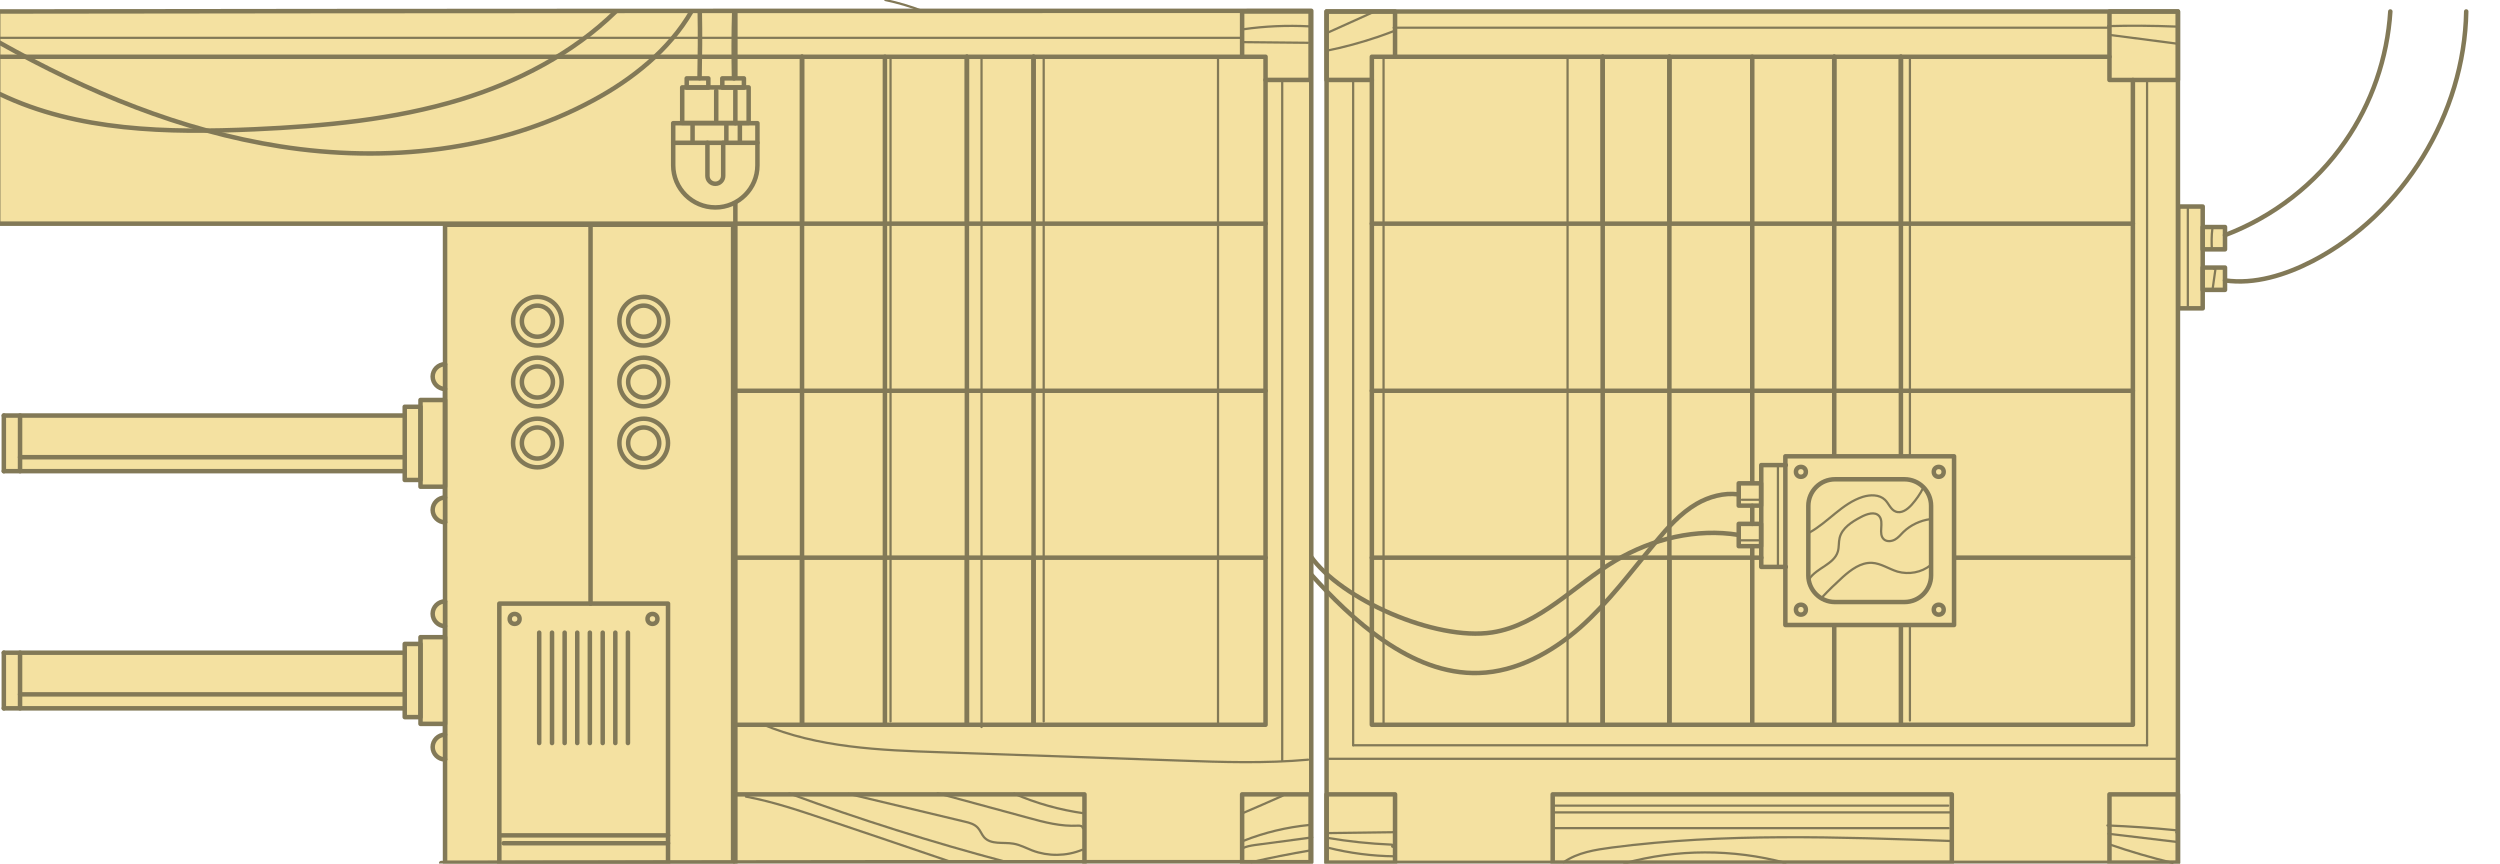 <?xml version="1.0" encoding="utf-8"?>
<!-- Generator: Adobe Illustrator 19.0.0, SVG Export Plug-In . SVG Version: 6.00 Build 0)  -->
<svg version="1.1" id="Слой_1" xmlns="http://www.w3.org/2000/svg" xmlns:xlink="http://www.w3.org/1999/xlink" x="0px" y="0px"
	 viewBox="0 249.6 1110 383.4" style="enable-background:new 0 249.6 1110 383.4;" xml:space="preserve">
<style type="text/css">
	.st0{fill:none;stroke:#827957;stroke-linecap:round;stroke-linejoin:round;stroke-miterlimit:10;}
	.st1{fill:#F4E1A1;}
	.st2{fill:none;stroke:#827957;stroke-width:2;stroke-linecap:round;stroke-linejoin:round;stroke-miterlimit:10;}
	.st3{display:none;fill:none;stroke:#827957;stroke-width:2;stroke-linecap:round;stroke-linejoin:round;stroke-miterlimit:10;}
</style>
<g id="conveer_x5F_elements">
	<g id="_x30_2">
		<g>
			<path class="st0" d="M393.1,249.6c5.6,1.2,11.1,2.8,16.5,4.9"/>
		</g>
	</g>
	<g id="_x30_5">
		<g>
			<g>
				<rect x="197.6" y="349.4" class="st1" width="127.9" height="283.3"/>
				<rect x="197.6" y="349.4" class="st2" width="127.9" height="283.3"/>
				<g>
					<g>
						<circle class="st2" cx="285.8" cy="446.3" r="10.8"/>
						<circle class="st2" cx="285.8" cy="446.3" r="6.9"/>
					</g>
					<g>
						<circle class="st2" cx="285.8" cy="392.2" r="10.8"/>
						<circle class="st2" cx="285.8" cy="392.2" r="6.9"/>
					</g>
					<g>
						<circle class="st2" cx="285.8" cy="419.2" r="10.8"/>
						<circle class="st2" cx="285.8" cy="419.2" r="6.9"/>
					</g>
				</g>
				<g>
					<g>
						<circle class="st2" cx="238.6" cy="446.3" r="10.8"/>
						<circle class="st2" cx="238.6" cy="446.3" r="6.9"/>
					</g>
					<g>
						<circle class="st2" cx="238.6" cy="392.2" r="10.8"/>
						<circle class="st2" cx="238.6" cy="392.2" r="6.9"/>
					</g>
					<g>
						<circle class="st2" cx="238.6" cy="419.2" r="10.8"/>
						<circle class="st2" cx="238.6" cy="419.2" r="6.9"/>
					</g>
				</g>
				<g>
					<rect x="221.7" y="517.6" class="st2" width="74.9" height="115.2"/>
					<g>
						<line class="st2" x1="278.8" y1="530.5" x2="278.8" y2="579.5"/>
						<line class="st2" x1="273.2" y1="530.5" x2="273.2" y2="579.5"/>
						<line class="st2" x1="267.6" y1="530.5" x2="267.6" y2="579.5"/>
						<line class="st2" x1="261.9" y1="530.5" x2="261.9" y2="579.5"/>
						<line class="st2" x1="256.3" y1="530.5" x2="256.3" y2="579.5"/>
						<line class="st2" x1="250.7" y1="530.5" x2="250.7" y2="579.5"/>
						<line class="st2" x1="245.1" y1="530.5" x2="245.1" y2="579.5"/>
						<line class="st2" x1="239.4" y1="530.5" x2="239.4" y2="579.5"/>
					</g>
					<circle class="st2" cx="289.7" cy="524.4" r="2.2"/>
					<circle class="st2" cx="228.5" cy="524.4" r="2.2"/>
				</g>
				<line class="st2" x1="262.2" y1="349.4" x2="262.2" y2="517.6"/>
				<line class="st2" x1="296.6" y1="624" x2="223.6" y2="624"/>
				<line class="st2" x1="296.6" y1="620.5" x2="222.1" y2="620.5"/>
			</g>
		</g>
		<g>
			<g>
				<polygon class="st1" points="186.7,430.2 179.7,430.2 179.7,434.1 1.7,434.1 1.7,458.8 179.7,458.8 179.7,462.7 186.7,462.7 
					186.7,465.7 197.6,465.7 197.6,427.2 186.7,427.2 				"/>
				<path class="st1" d="M192.2,416.9c0,3,2.5,5.5,5.5,5.5v-11C194.6,411.4,192.2,413.9,192.2,416.9z"/>
				<path class="st1" d="M192.2,476c0,3,2.5,5.5,5.5,5.5v-10.9C194.6,470.5,192.2,473,192.2,476z"/>
			</g>
			<g>
				<rect x="186.7" y="427.2" class="st2" width="10.9" height="38.5"/>
				<path class="st2" d="M197.6,422.3c-3,0-5.5-2.5-5.5-5.5s2.5-5.5,5.5-5.5"/>
				<path class="st2" d="M197.6,481.5c-3,0-5.5-2.5-5.5-5.5s2.5-5.5,5.5-5.5"/>
			</g>
			<g>
				<g>
					<line class="st2" x1="8.9" y1="434.1" x2="8.9" y2="458.8"/>
				</g>
				<rect x="179.7" y="430.2" class="st2" width="7" height="32.5"/>
				<line class="st2" x1="1.7" y1="434.1" x2="179.7" y2="434.1"/>
				<line class="st2" x1="1.7" y1="458.8" x2="179.7" y2="458.8"/>
				<line class="st2" x1="1.7" y1="434.1" x2="1.7" y2="458.8"/>
			</g>
			<line class="st2" x1="179.7" y1="452.6" x2="8.9" y2="452.6"/>
			<line class="st2" x1="197.6" y1="411.4" x2="197.6" y2="481.5"/>
		</g>
		<g>
			<g>
				<polygon class="st1" points="186.7,535.5 179.7,535.5 179.7,539.4 1.7,539.4 1.7,564.1 179.7,564.1 179.7,568 186.7,568 
					186.7,571 197.6,571 197.6,532.5 186.7,532.5 				"/>
				<path class="st1" d="M192.2,522.3c0,3,2.5,5.5,5.5,5.5v-10.9C194.6,516.8,192.2,519.3,192.2,522.3z"/>
				<path class="st1" d="M192.2,581.3c0,3,2.5,5.5,5.5,5.5v-10.9C194.6,575.8,192.2,578.3,192.2,581.3z"/>
			</g>
			<g>
				<rect x="186.7" y="532.5" class="st2" width="10.9" height="38.5"/>
				<path class="st2" d="M197.6,527.6c-3,0-5.5-2.5-5.5-5.5s2.5-5.5,5.5-5.5"/>
				<path class="st2" d="M197.6,586.8c-3,0-5.5-2.5-5.5-5.5s2.5-5.5,5.5-5.5"/>
			</g>
			<g>
				<g>
					<line class="st2" x1="8.9" y1="539.4" x2="8.9" y2="564.1"/>
				</g>
				<rect x="179.7" y="535.5" class="st2" width="7" height="32.5"/>
				<line class="st2" x1="1.7" y1="539.4" x2="179.7" y2="539.4"/>
				<line class="st2" x1="1.7" y1="564.1" x2="179.7" y2="564.1"/>
				<line class="st2" x1="1.7" y1="539.4" x2="1.7" y2="564.1"/>
			</g>
			<line class="st2" x1="179.7" y1="557.9" x2="8.9" y2="557.9"/>
			<line class="st2" x1="197.6" y1="516.8" x2="197.6" y2="586.8"/>
		</g>
	</g>
	<g id="_x31_3">
		<g>
			<g>
				<g>
					<rect x="967.1" y="341.3" class="st1" width="10.9" height="45.2"/>
					<path class="st1" d="M978,350.4v9.9h4.1c0,0.1,0,0.1,0,0.2v-0.2h5.9v-9.9H978z"/>
					<path class="st1" d="M983.1,368.4H978v9.9h4.3v0.2c0-0.1,0-0.1,0-0.2h5.6v-9.9h-4.6C983.3,368.4,983.2,368.4,983.1,368.4z"/>
				</g>
				<g>
					<g>
						<polyline class="st2" points="967.1,386.5 978,386.5 978,341.3 967.1,341.3 						"/>
						<rect x="978" y="350.4" class="st2" width="9.9" height="9.9"/>
						<rect x="978" y="368.4" class="st2" width="9.9" height="9.9"/>
					</g>
				</g>
				<path class="st2" d="M987.9,354c21.4-8.1,40.3-22.7,53.3-41.5c11.8-16.9,18.8-37.2,20.1-57.8"/>
				<path class="st2" d="M987.9,374.1c13.1,1.9,26.9-2.4,38.9-8.6c40.4-21,67.4-65.4,68.2-110.8"/>
				<line class="st0" x1="971.4" y1="341.8" x2="971.4" y2="385.8"/>
				<path class="st0" d="M982.3,351.1c-0.4,3.1-0.4,6.3-0.2,9.4"/>
				<path class="st0" d="M982.9,368.9c-0.3-0.2,0.2-0.6,0.5-0.4s0.2,0.6,0.2,1c-0.4,3.1-0.9,6.1-1.3,9.2"/>
				<line class="st2" x1="967.1" y1="341.3" x2="967.1" y2="386.5"/>
			</g>
			<g>
				<path class="st1" d="M967.1,602.3V285.1v-30.4h-30.4H619.4H589v30.4v317.2v30.4h30.4h70h32.4c-0.2,0.1-0.4,0.1-0.6,0.2l51.6-0.2
					h93.8h70H967L967.1,602.3L967.1,602.3z"/>
				<g>
					<path class="st2" d="M1230.8,632.8"/>
					<path class="st2" d="M967.1,632.8"/>
				</g>
				<path class="st0" d="M589.5,264.1c6.8-3.1,13.6-6.1,20.4-9.2"/>
				<path class="st0" d="M589.1,272.1c7.6-1.5,15.2-3.6,22.6-6.1c2.3-0.8,4.6-1.6,6.9-2.5"/>
				<path class="st0" d="M936,261.2c10-0.3,20-0.2,30,0.2"/>
				<path class="st0" d="M936.7,265.1c10,1.3,20,2.6,30,3.9"/>
				<line class="st0" x1="690.2" y1="607.3" x2="865" y2="607.3"/>
				<line class="st0" x1="689.7" y1="610.3" x2="866.4" y2="610.3"/>
				<line class="st0" x1="689.7" y1="617.3" x2="865.2" y2="617.3"/>
				<path class="st0" d="M694.3,632.4c6.2-4.3,13.9-5.5,21.4-6.5c49.8-6.5,100.3-4.7,150.5-2.9"/>
				<path class="st0" d="M721.2,632.9c23.3-6.4,48.2-6.4,71.5-0.2"/>
				<path class="st0" d="M936.6,624.5c9.2,3.2,18.5,5.9,28,8.2"/>
				<path class="st0" d="M936.2,619.8c10.3,1.2,20.7,2.5,31,3.7"/>
				<path class="st0" d="M935.7,616.1c10,0.4,20.1,1.1,30.1,2.1c0.3,0,0.7,0.1,0.8,0.3s0,0.7-0.3,0.7"/>
				<path class="st0" d="M589.7,626c9.6,2.4,19.6,3.7,29.5,3.8"/>
				<path class="st0" d="M589.3,621.6c9.4,1.6,18.8,2.6,28.3,3c0.5,0,1.1,0.2,1.2,0.7c0.1,0.5-1,0.3-0.6,0"/>
				<path class="st0" d="M589.2,619.5c9.8-0.1,19.7-0.3,29.5-0.4"/>
				<line class="st0" x1="590" y1="586.5" x2="966.7" y2="586.5"/>
				<line class="st0" x1="953.3" y1="285.9" x2="953.3" y2="580.5"/>
				<line class="st0" x1="600.8" y1="285.1" x2="600.8" y2="580.5"/>
				<line class="st0" x1="618.8" y1="261.9" x2="936.8" y2="261.9"/>
				<line class="st0" x1="614.3" y1="274.8" x2="614.3" y2="571.4"/>
				<line class="st0" x1="848" y1="275.2" x2="848" y2="452.2"/>
				<line class="st0" x1="848" y1="527.1" x2="848" y2="569.5"/>
				<path class="st0" d="M696,275.8c0,2.7,0,5.3,0,8v287.3"/>
				<line class="st0" x1="600.8" y1="580.5" x2="953.3" y2="580.5"/>
				<line class="st2" x1="711.6" y1="274.8" x2="711.6" y2="571.4"/>
				<line class="st2" x1="741.2" y1="274.8" x2="741.2" y2="571.4"/>
				<line class="st2" x1="814.4" y1="274.8" x2="814.4" y2="452.2"/>
				<line class="st2" x1="844" y1="274.8" x2="844" y2="452.2"/>
				<rect x="589" y="254.7" class="st2" width="378" height="378"/>
				<polyline class="st2" points="947,285.1 947,571.4 609.1,571.4 609.1,274.8 936.6,274.8 				"/>
				<rect x="936.6" y="254.7" class="st2" width="30.4" height="30.4"/>
				<polyline class="st2" points="609.1,285.1 589,285.1 589,254.7 619.4,254.7 619.4,274.8 				"/>
				<rect x="936.6" y="602.3" class="st2" width="30.4" height="30.4"/>
				<rect x="589" y="602.3" class="st2" width="30.4" height="30.4"/>
				<rect x="689.4" y="602.3" class="st2" width="177.2" height="30.4"/>
				<line class="st2" x1="947" y1="423.1" x2="609.1" y2="423.1"/>
				<line class="st2" x1="947" y1="348.9" x2="609.1" y2="348.9"/>
				<line class="st2" x1="778" y1="274.8" x2="778" y2="464.2"/>
				<line class="st2" x1="778" y1="492.2" x2="778" y2="571.4"/>
				<g>
					<path class="st2" d="M814.4,527.1v44.3V527.1z"/>
					<line class="st2" x1="947" y1="497.2" x2="867.6" y2="497.2"/>
					<path class="st2" d="M844,527.1v44.3V527.1z"/>
					<g>
						<line class="st2" x1="711.6" y1="497.2" x2="711.6" y2="571.4"/>
						<line class="st2" x1="741.2" y1="497.2" x2="741.2" y2="571.4"/>
					</g>
				</g>
				<g>
					<line class="st2" x1="814.4" y1="274.8" x2="814.4" y2="348.9"/>
					<line class="st2" x1="844" y1="274.8" x2="844" y2="348.9"/>
					<g>
						<line class="st2" x1="711.6" y1="274.8" x2="711.6" y2="348.9"/>
						<line class="st2" x1="741.2" y1="274.8" x2="741.2" y2="348.9"/>
					</g>
				</g>
			</g>
			<g>
				<g>
					<polygon class="st1" points="792.7,452.2 792.7,456.1 782,456.1 782,501.3 792.7,501.3 792.7,527.1 867.6,527.1 867.6,452.2 
											"/>
					<rect x="772" y="482.2" class="st1" width="9.9" height="9.9"/>
					<rect x="772" y="464.2" class="st1" width="9.9" height="9.9"/>
				</g>
				<line class="st0" x1="789.4" y1="455.8" x2="789.4" y2="500.5"/>
				<line class="st0" x1="773.4" y1="471.5" x2="781" y2="471.5"/>
				<line class="st0" x1="772.7" y1="489.5" x2="780.7" y2="489.5"/>
				<path class="st0" d="M803.3,506.7c3.3-5,11-6.5,12.7-12.2c0.6-2,0.3-4.1,0.8-6.1c1.1-4.4,5.4-7.1,9.4-9.2
					c2.6-1.4,6.3-2.7,8.2-0.4c2.3,2.8-0.7,7.9,2.1,10.3c1.3,1.1,3.3,0.9,4.8,0.1s2.6-2.2,3.8-3.4c3.2-3.1,7.5-5.1,11.9-5.7"/>
				<path class="st0" d="M809,514.8c2.9-3.1,6-6.1,9.2-9c3.7-3.3,8-6.5,12.9-6.3c4,0.2,7.5,2.7,11.4,3.9c5,1.4,10.6,0.4,14.6-2.8"/>
				<path class="st0" d="M803.3,486.1c8.4-4.6,14.6-13,23.8-15.9c3.3-1,7.3-1.1,9.8,1.3c1.7,1.6,2.5,4.3,4.7,5.2
					c2.6,1.1,5.3-0.9,7.2-3c2-2.3,3.8-4.8,5.1-7.5"/>
				<line class="st2" x1="782" y1="497.2" x2="609.1" y2="497.2"/>
				<line class="st2" x1="778" y1="474.2" x2="778" y2="482.2"/>
				<g>
					<rect x="792.7" y="452.2" class="st2" width="74.9" height="74.9"/>
					<path class="st2" d="M845.6,516.9h-30.9c-6.5,0-11.8-5.3-11.8-11.8v-30.9c0-6.5,5.3-11.8,11.8-11.8h30.9
						c6.5,0,11.8,5.3,11.8,11.8v30.9C857.4,511.6,852.1,516.9,845.6,516.9z"/>
					<circle class="st2" cx="799.6" cy="459.1" r="2.2"/>
					<circle class="st2" cx="860.8" cy="459.1" r="2.2"/>
					<circle class="st2" cx="799.6" cy="520.3" r="2.2"/>
					<circle class="st2" cx="860.8" cy="520.3" r="2.2"/>
				</g>
				<g>
					<g>
						<polyline class="st2" points="792.9,456.1 782,456.1 782,501.3 792.9,501.3 						"/>
						<rect x="772" y="482.2" class="st2" width="9.9" height="9.9"/>
						<rect x="772" y="464.2" class="st2" width="9.9" height="9.9"/>
					</g>
				</g>
				<path class="st2" d="M581.9,496.5c13.3,19.1,55.3,37.8,80.6,33.9c21-3.2,36.6-21.1,54.8-31.9c16.5-9.8,36-14.4,54.6-11.4"/>
				<path class="st2" d="M581.9,504.4c17.9,19.9,44.5,45,74.7,44c16.8-0.5,32.5-9.2,45.1-20.3c12.6-11.2,22.6-24.8,33.4-37.8
					c5.3-6.4,11-12.8,18.2-17c5.5-3.2,12.2-5,18.4-4.2"/>
			</g>
		</g>
		<g>
			<path class="st1" d="M582.6,621.4c-0.2,0-0.5,0.1-0.7,0.1v-19.1V285.2v-30.4h-30.4H-0.8l0.3,94.2h327.1l-0.1,283.8h225h30.4
				v-11.3L582.6,621.4z"/>
			<g>
				<line class="st2" x1="356.1" y1="274.8" x2="356.1" y2="571.4"/>
				<line class="st2" x1="429.3" y1="274.8" x2="429.3" y2="571.4"/>
				<line class="st2" x1="458.9" y1="274.8" x2="458.9" y2="571.4"/>
				<path class="st2" d="M-0.8,254.7c194-0.3,389-0.3,583-0.3c0,126,0,252,0,378c-129,0-257,0-386.3,0.4"/>
				<polyline class="st2" points="0,274.8 561.9,274.8 561.9,571.4 326.5,571.4 				"/>
				<polyline class="st2" points="551.5,274.8 551.5,254.7 581.9,254.7 581.9,285.1 561.9,285.1 				"/>
				<rect x="551.5" y="602.3" class="st2" width="30.4" height="30.4"/>
				<polyline class="st2" points="481.5,632.8 481.5,602.3 326.5,602.3 				"/>
				<line class="st2" x1="561.9" y1="497.2" x2="326.5" y2="497.2"/>
				<line class="st2" x1="561.9" y1="423.1" x2="326.5" y2="423.1"/>
				<line class="st2" x1="561.9" y1="348.9" x2="0" y2="348.9"/>
				<line class="st2" x1="392.9" y1="274.8" x2="392.9" y2="571.4"/>
				<g>
					<line class="st2" x1="429.3" y1="497.2" x2="429.3" y2="571.4"/>
					<line class="st2" x1="458.9" y1="497.2" x2="458.9" y2="571.4"/>
					<g>
						<line class="st2" x1="356.1" y1="497.2" x2="356.1" y2="571.4"/>
					</g>
				</g>
				<g>
					<line class="st2" x1="429.3" y1="274.8" x2="429.3" y2="348.9"/>
					<line class="st2" x1="458.9" y1="274.8" x2="458.9" y2="348.9"/>
					<g>
						<line class="st2" x1="356.1" y1="274.8" x2="356.1" y2="348.9"/>
					</g>
				</g>
				<path class="st0" d="M552,262.6c9.7-1.4,19.5-1.8,29.3-1.3"/>
				<path class="st0" d="M551.4,268.3c9.8,0.1,19.6,0.2,29.3,0.3"/>
				<path class="st0" d="M551.4,610.8c6.1-2.6,12.1-5.2,18.1-7.9"/>
				<path class="st0" d="M552.2,622.9c9.3-3.7,19.1-6,29-7"/>
				<path class="st0" d="M551.6,626.3c1.7-0.9,3.6-1.2,5.5-1.5c8.5-1.1,17-2.3,25.5-3.4"/>
				<path class="st0" d="M555.6,632.4c8.6-2,17.3-3.7,26.1-5.2"/>
				<path class="st0" d="M331.2,603.3c12.3,2.3,24.3,6.4,36.2,10.4c18.1,6.1,36.2,12.2,54.3,18.4"/>
				<path class="st0" d="M350.4,601.9c31.4,11.6,63.3,21.6,95.6,30.2"/>
				<path class="st0" d="M376.8,602.1c17.2,4.1,34.4,8.2,51.5,12.3c2.2,0.5,4.4,1.1,5.9,2.8c1.1,1.2,1.6,2.8,2.7,4.1
					c3.1,3.5,8.6,2.1,13.1,2.9c2.9,0.5,5.5,1.9,8.3,3c7.1,2.7,15.2,2.6,22.2-0.3"/>
				<path class="st0" d="M416.3,601.8c13.4,3.6,26.8,7.3,40.2,10.9c7.2,2,14.6,3.9,22,3.5c0.9-0.1,2.2,0.1,2.3,1.1"/>
				<path class="st0" d="M450.3,602c9.8,4.3,20.3,7.2,30.9,8.7"/>
				<path class="st0" d="M338.3,571.1c24.8,10.5,52.4,11.6,79.3,12.5c35.4,1.2,70.9,2.5,106.3,3.7c19,0.7,38,1.3,56.9-0.4"/>
				<line class="st0" x1="569.3" y1="285.1" x2="569.3" y2="587.4"/>
				<line class="st0" x1="551.3" y1="266.4" x2="0" y2="266.4"/>
				<line class="st0" x1="540.8" y1="274.8" x2="540.8" y2="571.4"/>
				<line class="st0" x1="435.8" y1="274.8" x2="435.8" y2="572.4"/>
				<line class="st0" x1="463.4" y1="274.5" x2="463.4" y2="569.9"/>
				<path class="st0" d="M395.4,274.5c0,0.2,0,0.4,0,0.7v294.7"/>
				<line class="st2" x1="326.5" y1="254.9" x2="326.5" y2="632.9"/>
				<line class="st2" x1="-0.8" y1="254.7" x2="-0.8" y2="348.9"/>
			</g>
			<g>
				<path class="st2" d="M0,291.4c34.4,16.5,74.5,17.3,112.9,15.6c30.9-1.4,61.9-4.2,91.5-13.2c25.5-7.8,50-20.5,69-39.1"/>
				<path class="st2" d="M-0.1,268.6c38.8,21.8,80.5,39.1,124.5,46c47.1,7.4,97,2.2,138.9-20.4c17.5-9.4,33.9-22.5,43.7-39.5"/>
				<g>
					<g>
						<polygon class="st1" points="336.3,304.3 332.3,304.3 332.3,288.4 330.3,288.4 330.3,284.4 320.7,284.4 320.7,288.4 
							314.5,288.4 314.5,284.4 304.9,284.4 304.9,288.4 302.9,288.4 302.9,304.3 298.9,304.3 298.9,313 321.1,313 336.3,313 						
							"/>
						<path class="st1" d="M320,313h-21.1v10c0,10.3,8.4,18.7,18.7,18.7s18.7-8.4,18.7-18.7v-10h-15.2l0,0H320z"/>
					</g>
					<g>
						<path class="st2" d="M298.9,313v10c0,10.3,8.4,18.7,18.7,18.7l0,0c10.3,0,18.7-8.4,18.7-18.7v-10"/>
						<rect x="298.9" y="304.3" class="st2" width="37.4" height="8.7"/>
						<path class="st2" d="M314.1,313v14.7c0,2,1.6,3.5,3.5,3.5l0,0c2,0,3.5-1.6,3.5-3.5V313"/>
						<rect x="302.9" y="288.4" class="st2" width="29.5" height="15.8"/>
						<rect x="304.9" y="284.4" class="st2" width="9.6" height="4.1"/>
						<rect x="320.7" y="284.4" class="st2" width="9.6" height="4.1"/>
					</g>
					<path class="st2" d="M325.9,284.4c-0.2-9.9-0.2-19.8,0.1-29.6"/>
					<path class="st2" d="M310.7,254.7c0.2,9.9,0.1,19.8-0.1,29.6"/>
					<line class="st2" x1="326.5" y1="289.9" x2="326.5" y2="304.3"/>
					<line class="st2" x1="318" y1="289.9" x2="318" y2="303"/>
					<line class="st2" x1="322.5" y1="304.3" x2="322.5" y2="313"/>
					<line class="st2" x1="328.5" y1="304.4" x2="328.5" y2="312.5"/>
					<line class="st2" x1="307.5" y1="304.9" x2="307.5" y2="313"/>
				</g>
			</g>
		</g>
	</g>
	<g id="_x31_7">
		<g>
			<g>
				<line class="st3" x1="772.2" y1="-199" x2="772.2" y2="-160.5"/>
			</g>
		</g>
	</g>
</g>
</svg>
